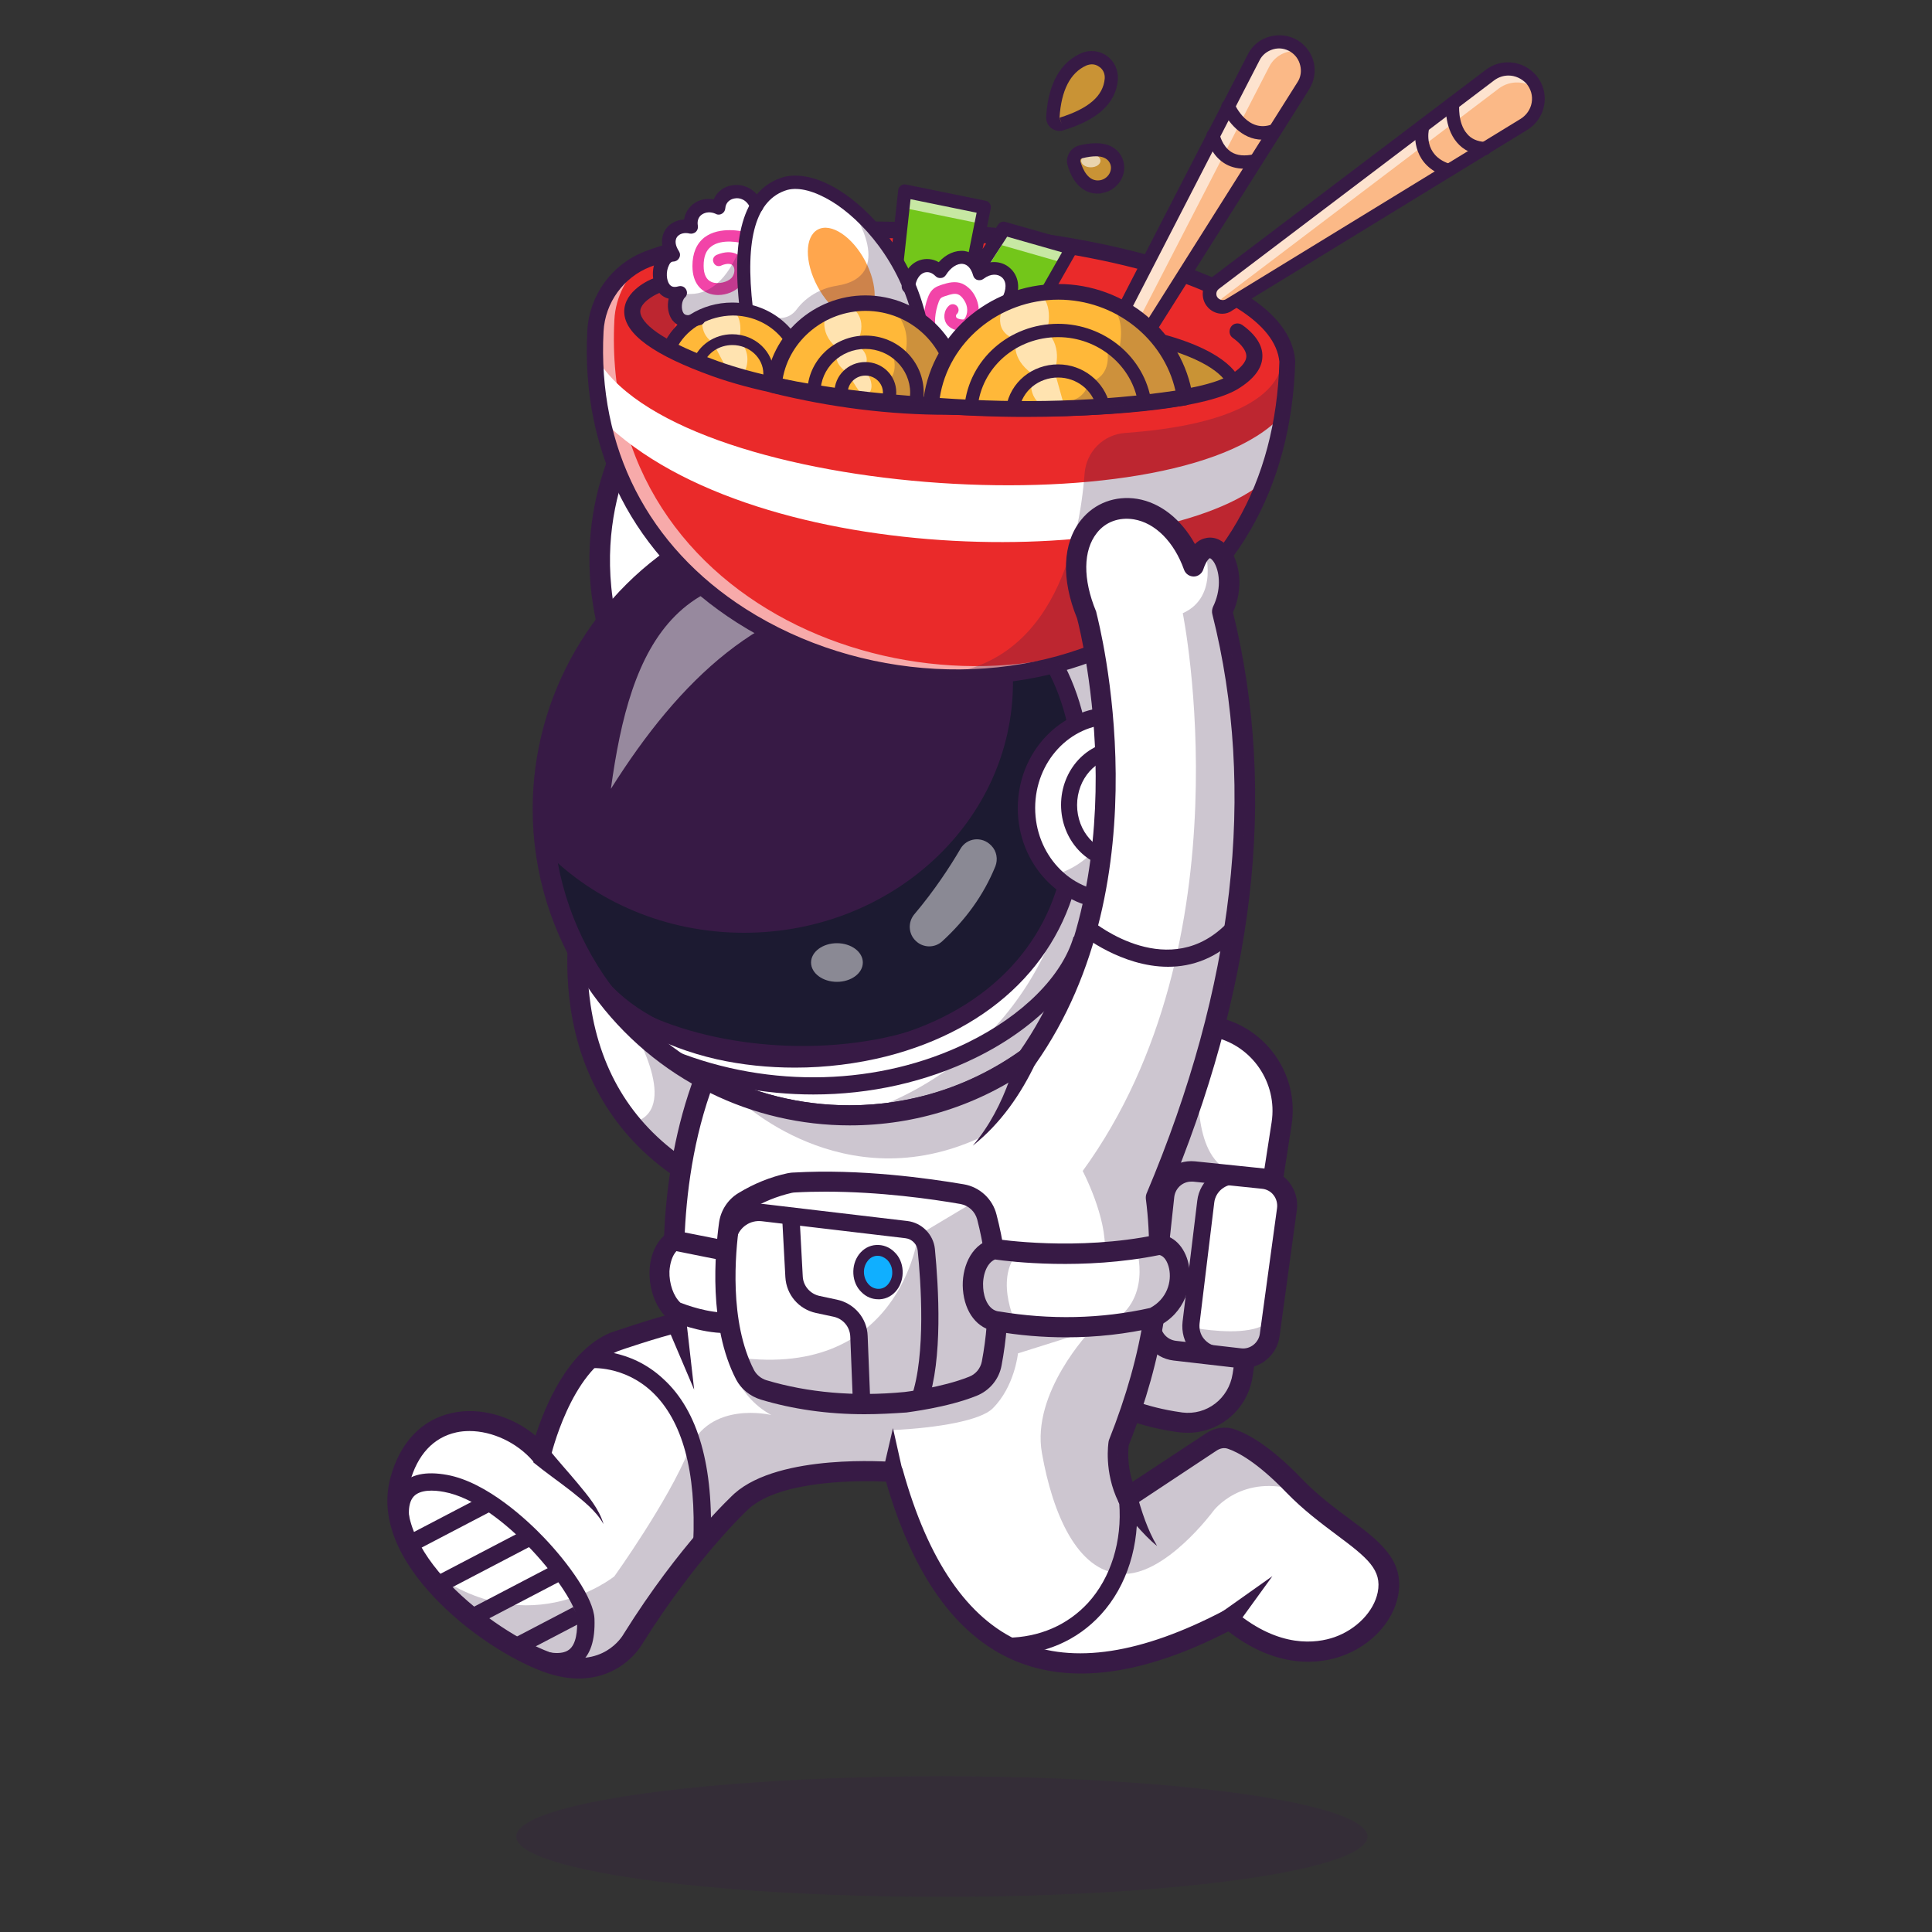 <?xml version="1.0" encoding="utf-8"?>
<!-- Generator: Adobe Illustrator 25.0.0, SVG Export Plug-In . SVG Version: 6.00 Build 0)  -->
<svg version="1.1" id="Layer_1" xmlns="http://www.w3.org/2000/svg" xmlns:xlink="http://www.w3.org/1999/xlink" x="0px" y="0px"
	 viewBox="0 0 1000 1000" style="enable-background:new 0 0 1000 1000;" xml:space="preserve">
<rect x="0" y="0" width="1000" height="1000" fill="#333333" stroke="none"/>
<style type="text/css">
	.st0{fill:#FFFFFF;}
	.st1{fill:#371A45;}
	.st2{opacity:0.25;}
	.st3{opacity:0.7;}
	.st4{fill:#111A28;}
	.st5{opacity:0.5;}
	.st6{fill:#F8F8F8;}
	.st7{fill:#EA2A2A;}
	.st8{opacity:0.6;}
	.st9{fill:#C99335;}
	.st10{fill:#73C61A;}
	.st11{fill:#FBB987;}
	.st12{fill:#F244A8;}
	.st13{fill:#FFB839;}
	.st14{fill:#FFA64D;}
	.st15{fill:#10AFFF;}
</style>
<g>
	<g>
		<path class="st0" d="M330.5,217.5c0,0-37.4,52.4-10.4,125c26.9,72.5-18.7,127.9-18.7,127.9s-20.2,88.8,53.4,136s69.8-132.7,65-161
			s-56.2-185.2-56.2-185.2"/>
	</g>
	<g>
		<path class="st1" d="M377.2,619.5c-7.8,0-16.2-2.9-25.3-8.8c-31.4-20.2-51.1-51.1-56.6-89.3c-4.2-28.8,0.8-51.2,1-52.2
			c0.2-0.8,0.6-1.6,1.1-2.2c0.4-0.6,43.3-54,17.8-122.7c-27.5-74.3,9.6-127.6,11.1-129.9l8.6,6.1l-4.2-3l4.2,3
			c-0.3,0.4-35.4,51.2-9.9,120.2c14.4,38.9,8.4,73,0.8,94.6c-7.1,20.1-16.7,33.5-19.5,37.2c-0.9,4.7-4.1,24.2-0.6,47.7
			c5.3,35.5,22.8,63,52,81.8c12.3,7.9,22.2,9.1,30.4,3.8c32-21.1,30.7-135,26.5-159.4c-4.7-27.4-55.4-182.8-56-184.5l10-3.2
			c2.1,6.4,51.7,157.7,56.3,185.9c3.9,22.8,8,144.1-31.1,169.8C388.7,617.8,383.2,619.5,377.2,619.5z"/>
	</g>
	<g>
		<g>
			<path class="st0" d="M598,418.7c0,87.5-71,158.5-158.5,158.5c-54.7,0-102.7-27.7-131.3-69.6c-17.2-25.3-27.2-56-27.2-88.9
				c0-59.3,32.5-111,80.6-138.2c23-13,49.5-20.4,77.9-20.4C527.1,260.2,598,331.2,598,418.7z"/>
		</g>
		<g class="st2">
			<path class="st1" d="M598,418.7c0,86.8-69.8,157.3-156.2,158.5c66.2-19.1,114.5-80.1,114.5-152.4c0-87.5-71-158.5-158.5-158.5
				c-0.8,0-1.4,0-2.2,0c13.9-4,28.7-6.1,43.9-6.1C527.1,260.2,598,331.2,598,418.7z"/>
		</g>
		<g>
			<path class="st1" d="M555,445.4c-19.4,118-190.5,125.1-246.8,62.2c-17.2-25.3-27.2-56-27.2-88.9c0-59.3,32.5-111,80.6-138.2
				C461.1,257.7,587,307.1,555,445.4z"/>
		</g>
		<g class="st3">
			<path class="st4" d="M555,445.4c-19.4,118-195.6,112.4-246.8,62.2c-13.3-19.5-22.3-42.2-25.7-66.8c25.4,25.8,62,42,102.6,42
				c76.9,0,139.2-58,139.2-129.5c0-15.9-3.1-31-8.7-45C550.6,335.9,569.9,381,555,445.4z"/>
		</g>
		<g>
			<path class="st1" d="M411.5,552.6c-13.8,0-27.4-1.4-40.4-4.3c-29-6.6-52.7-20-66.5-37.9l7.1-5.6c25.9,33.3,88.2,47.7,144.8,33.2
				c52.2-13.2,86.5-47.3,94.1-93.4c0-0.1,0-0.2,0-0.2c11.8-51,2.2-93.5-27.4-123.3C487.6,285.5,423.1,271,362.6,285l-2-8.8
				c30.2-7,61.8-7.3,91.3-1.1c31.4,6.6,58.2,20.3,77.6,39.7c22.3,22.3,45.5,63.2,29.9,131.5c-8.2,49.7-45,86.3-100.7,100.5
				C443.5,550.6,427.5,552.6,411.5,552.6z"/>
		</g>
		<g>
			<path class="st1" d="M439.5,582.5c-54.4,0-105.1-26.9-135.6-72c-18.4-27.1-28.2-58.9-28.2-91.8c0-59,32-113.6,83.3-142.7
				c24.4-13.8,52.2-21.1,80.4-21.1c90.3,0,163.7,73.4,163.7,163.7S529.8,582.5,439.5,582.5z M439.5,265.4
				c-26.4,0-52.4,6.8-75.3,19.8c-48.1,27.2-78,78.3-78,133.5c0,30.9,9.1,60.5,26.3,86c28.7,42.2,76.1,67.4,127,67.4
				c84.5,0,153.3-68.8,153.3-153.3S524.1,265.4,439.5,265.4z"/>
		</g>
		<g>
			<path class="st1" d="M421,566.5c-25.4,0-51-4.8-75-14.3l3.3-8.3c49.2,19.7,106,18.1,151.6-4.3c28.4-13.9,48.9-34.4,54.8-54.8
				l8.7,2.4c-6.6,22.8-28.8,45.3-59.4,60.3C479.3,560.1,450.3,566.5,421,566.5z"/>
		</g>
		<g class="st5">
			<path class="st6" d="M316.2,408.3c10-73.1,33.1-132,137.6-101.7C394.7,310.9,351.9,351.5,316.2,408.3z"/>
		</g>
		<g class="st5">
			<path class="st6" d="M497.1,439.4c-5.2,8.9-13.4,21.5-23.9,33.9c-3.3,4-3.1,10,0.8,13.7l0,0c3.8,3.7,9.8,3.8,13.7,0.2
				c12-11,21.4-23.8,27.5-38.8c1.4-3.6,0.7-7.8-2-10.6l-0.2-0.2C508.3,432.7,500.4,433.6,497.1,439.4z"/>
		</g>
		<g class="st5">
			<ellipse class="st6" cx="433.2" cy="498.2" rx="13.4" ry="10"/>
		</g>
		<g>
			<ellipse class="st0" cx="576" cy="418.2" rx="44.8" ry="47.9"/>
		</g>
		<g class="st2">
			<path class="st1" d="M620.7,418.3c0,26.4-20,47.9-44.7,47.9c-12,0-22.8-5-30.9-13.2c19.7-5,34.3-24,34.3-46.5
				c0-13.7-5.3-26-13.9-34.7c3.3-0.9,6.8-1.3,10.3-1.3C600.7,370.4,620.7,391.7,620.7,418.3z"/>
		</g>
		<g>
			<path class="st1" d="M576,470.6c-27.1,0-49.2-23.4-49.2-52.3c0-28.9,22.1-52.3,49.2-52.3c27.1,0,49.2,23.4,49.2,52.3
				C625.3,447.2,603.1,470.6,576,470.6z M576,374.9c-22.2,0-40.2,19.4-40.2,43.3c0,23.9,18,43.3,40.2,43.3
				c22.2,0,40.2-19.4,40.2-43.3C616.3,394.3,598.1,374.9,576,374.9z"/>
		</g>
		<g>
			<path class="st1" d="M579.5,449.5c-16.7,0-30.3-14.8-30.3-32.9c0-18.1,13.6-32.9,30.3-32.9c16.7,0,30.3,14.8,30.3,32.9
				C609.8,434.7,596.3,449.5,579.5,449.5z M579.5,392c-12.1,0-22,11.1-22,24.7c0,13.6,9.9,24.7,22,24.7s22-11.1,22-24.7
				C601.6,403,591.7,392,579.5,392z"/>
		</g>
	</g>
	<g>
		<path class="st7" d="M666.2,187c-3.2,121.2-99.6,171.5-191.7,162.4l0,0c-88-8.7-171.9-71.4-166.3-178.2
			c0.9-16.6,11.3-31.1,26.9-37.1c78.5-30.5,296.9-15.1,327.7,41.4C664.7,179.4,665.9,183.1,666.2,187z"/>
	</g>
	<g class="st8">
		<path class="st0" d="M594.1,323.6c-107,67.3-294.2,5.4-286-152.2c0.9-16.2,11-30.7,26.1-36.8c-9.4,7.4-15.6,18.7-16.2,31
			C310.1,318.7,486,381.3,594.1,323.6z"/>
	</g>
	<g>
		<path class="st0" d="M308,183.7c38.3,73.1,299.6,91.6,355.2,31.7l-8.1,33.1c-53.3,46.4-263.5,47.7-343.3-31"/>
	</g>
	<g>
		<path class="st9" d="M638.4,197.9c0,0-3-12.7-38.1-21.9c7.4,9.2,13,18.9,14.7,29.3L638.4,197.9z"/>
	</g>
	<g>
		<path class="st1" d="M495.6,354.6c-4.1,0-8.3-0.1-12.6-0.3c-36.8-2.1-72-13.2-101.5-32c-53.3-34-80.9-87.6-77.5-151.2
			c1-18.2,12.6-34.2,29.4-40.8c33.1-12.9,93.2-18.3,157-14.4c66.4,4.1,124,17.8,154,36.4c16.1,10,24.9,21.5,26,34.3
			c0,0.1,0,0.3,0,0.4c-1.8,66.1-31.8,118-84.4,146C559.4,347.3,528.3,354.6,495.6,354.6z M450.3,123.2c-45.8,0-88.1,5-113.7,14.9
			c-13.9,5.4-23.4,18.6-24.2,33.4c-3.2,60.4,23,111.4,73.6,143.7c58.8,37.4,137.5,41.7,196.2,10.6c49.9-26.5,78.3-75.8,80-138.6
			c-1-9.9-8.3-19.2-22.1-27.8C601.3,135.3,521.5,123.2,450.3,123.2z"/>
	</g>
	<g>
		<polyline class="st10" points="464.1,137.4 468.4,99 509.6,107.4 501.8,146.3 519.7,118.5 554.8,128.5 537.3,159.3 		"/>
	</g>
	<g class="st8">
		<polygon class="st0" points="506.8,115.6 467.2,107.5 463.9,137.6 463,137.4 467.2,99 508.4,107.4 		"/>
	</g>
	<g class="st8">
		<polygon class="st0" points="553.7,128.4 549.5,135.8 518.5,126.9 504,149.7 501.8,149 503.2,142.5 518.5,118.5 		"/>
	</g>
	<g>
		<path class="st1" d="M537.3,162.7c-0.6,0-1.1-0.1-1.7-0.4c-1.7-1-2.2-3-1.3-4.7l15.4-27l-28.4-8.1l-16.6,25.7
			c-0.9,1.3-2.7,2-4.2,1.3s-2.4-2.2-2.1-3.9l7.1-35.5l-34.2-7l-3.8,34.5c-0.2,1.9-1.9,3.2-3.8,3c-1.9-0.2-3.2-1.9-3-3.8l4.2-38.3
			c0.1-1,0.6-1.8,1.3-2.4c0.8-0.6,1.8-0.8,2.7-0.6l41.2,8.4c1.9,0.3,3.1,2.2,2.7,4l-4.2,21l8-12.6c0.8-1.2,2.3-1.9,3.9-1.4l35.1,10
			c1,0.3,1.9,1,2.2,2c0.4,1,0.3,2.1-0.2,3l-17.6,30.9C539.6,162.1,538.5,162.7,537.3,162.7z"/>
	</g>
	<g>
		<path class="st0" d="M476.2,165.9c-34.2,14-68.4,27.9-90-6c-3.9-33.3-0.1-59,20.3-65.1C427.4,89.6,466.1,120.8,476.2,165.9z"/>
	</g>
	<g>
		<path class="st11" d="M669.8,23.8L669.8,23.8c6.9,4.3,9,13.4,4.7,20.4l-105,166.6l-10.4-6.8l89.9-174.5
			C652.8,21.9,662.5,19.2,669.8,23.8z"/>
	</g>
	<g class="st8">
		<path class="st0" d="M673.1,26.7c-6.3-1.3-13,1.7-16.1,7.7l-89.9,174.5l2.4,1.6l-0.2,0.3l-10.4-6.8l89.9-174.5
			c4-7.7,13.7-10.3,21-5.8C671.1,24.6,672.2,25.6,673.1,26.7z"/>
	</g>
	<g>
		<path class="st1" d="M568.6,213.2c-1.1,0-2.3-0.3-3.3-1l-8.1-5.2c-1.4-1-2-2.9-1.2-4.4l89.9-174.5c2.3-4.6,6.4-7.9,11.4-9.2
			c5-1.3,10.2-0.6,14.6,2.1l0,0c4.1,2.6,7,6.7,8.1,11.3c1.1,4.8,0.2,9.7-2.3,13.8L574,210.3c-0.9,1.4-2.2,2.3-3.9,2.7
			C569.5,213.2,569,213.2,568.6,213.2z M563.5,202.9l4.9,3.2L671.6,42.5c1.7-2.6,2.1-5.7,1.4-8.6c-0.7-3-2.4-5.4-5-7.1l0,0
			c-2.8-1.7-5.9-2.2-9-1.3s-5.7,2.9-7.1,5.8L563.5,202.9z"/>
	</g>
	<g>
		<path class="st1" d="M653.4,72.3c-10.9,0-18.2-9.7-20.9-15.9c-0.8-1.8,0-3.8,1.8-4.6c1.8-0.8,3.8,0.1,4.6,1.8
			c0.3,0.7,7,15.6,19.7,10.7c1.8-0.7,3.8,0.2,4.4,2c0.7,1.8-0.2,3.8-2,4.4C658.4,71.7,655.8,72.3,653.4,72.3z"/>
	</g>
	<g>
		<path class="st1" d="M644,87.3c-4,0-7.6-1-10.6-3c-7.2-4.7-8.8-13.2-8.9-13.6c-0.3-1.9,0.9-3.7,2.8-4c1.9-0.3,3.7,0.9,4,2.8
			c0,0.1,1.2,6,5.9,9.1c3.1,2,7.1,2.3,12,1.2c1.9-0.4,3.7,0.7,4.1,2.6c0.4,1.9-0.7,3.7-2.6,4.1C648.4,86.9,646.1,87.3,644,87.3z"/>
	</g>
	<g>
		<path class="st0" d="M521.5,156.3c7.6-13.8-4.4-22.2-14.4-14.8c-3.3-11.9-14.7-10.6-20.2-1.3c-6.6-6.6-15.4-2.1-16.4,7.9
			c0,0-0.7,26.9,0,27.7s12.8,20.1,22.1,17.6c9.3-2.6,26.9-18.7,28.8-20.3"/>
	</g>
	<g>
		<path class="st12" d="M482.6,175.9c-1,0-2.1-0.6-2.7-1.6c-3.2-5.7-1.8-14.6,0.4-20.4c0.4-1.1,1.1-2.7,2.3-3.9
			c1.7-1.7,3.9-2.3,5.4-2.8c2.6-0.8,6.4-1.9,10-0.4c1.6,0.7,3.1,1.8,4.4,3.2c2,2.2,3.3,4.9,3.9,7.8c0.6,3,0.2,6.2-1.1,8.9
			c-1,2.1-2.4,3.6-4.1,4.2c-1.8,0.7-3.6,0.6-4.7,0.3c-2.8-0.4-4.9-1.6-6.2-3.2c-2.2-2.9-1.8-7.3,1-9.8c1.2-1.1,3.1-1,4.2,0.3
			c1.1,1.2,1,3.1-0.3,4.2c-0.3,0.3-0.4,1.1-0.1,1.6s1.2,0.8,2.4,1c0.9,0.1,1.3,0.1,1.4,0c0.2-0.1,0.7-0.4,1-1.2
			c0.8-1.6,1-3.3,0.7-5.1s-1.2-3.4-2.4-4.9c-0.8-0.9-1.4-1.4-2.2-1.7c-1.6-0.7-3.8-0.1-6.1,0.7c-1.1,0.3-2.3,0.7-2.9,1.3
			c-0.4,0.4-0.8,1.2-1,1.8c-1.9,5-2.8,11.9-0.8,15.3c0.8,1.4,0.3,3.2-1.1,4.1C483.6,175.7,483.1,175.9,482.6,175.9z"/>
	</g>
	<g>
		<path class="st0" d="M396.5,130.2c0,0-3,28.9-3.4,29.9c-0.2,0.6-3.4,2.2-6.3,3.7c-2.6,1.3-4.9,2.3-4.9,2.3l-20.4-1.7
			c-12.3,6.3-14.4-7.6-10.1-12.9c0.1-0.2,0.3-0.4,0.4-0.6c-0.7,0.2-1.2,0.3-1.8,0.3c-1.1,0.1-2.1,0.1-3-0.1
			c-8.7-2.2-6.7-20,1.2-19.7c-6.1-9.6,1.3-16.3,9.3-14.2c-1.6-7.8,6.3-13.7,14.2-9.9c0.8-10,15.1-12.1,19.8-0.9L396.5,130.2z"/>
	</g>
	<g>
		<path class="st12" d="M371.7,152.7c-1.8,0-3.6-0.3-5.3-1c-3-1.2-8-4.6-8-14c0-6.6,2.1-11.6,6.2-14.8c8-6.1,20.3-3,20.9-2.9
			c1.6,0.4,2.6,2.1,2.1,3.7c-0.4,1.6-2.1,2.6-3.7,2.1l0,0c-0.1,0-10.1-2.6-15.8,1.8c-2.7,2-3.9,5.3-3.9,10c0,4.4,1.4,7.3,4.2,8.4
			c3.3,1.3,8.2,0,10.2-2.1c1.6-1.7,2-4.7,0.9-6.2c-1.3-1.9-4.6-1-6.3-0.2c-1.6,0.7-3.3-0.1-3.9-1.7c-0.7-1.6,0.1-3.2,1.7-3.9
			c8.7-3.6,12.6,1,13.6,2.4c2.7,4,2,10.1-1.6,13.8C380.7,150.7,376.2,152.7,371.7,152.7z"/>
	</g>
	<g>
		<path class="st13" d="M413.4,201.8c0.8-2.8,1.2-5.7,1.2-8.7c0-18.3-15.9-33.2-35.5-33.2c-14.9,0-27.5,8.6-32.9,20.7
			C365.8,190.6,388.2,197.6,413.4,201.8z"/>
	</g>
	<g class="st8">
		<path class="st0" d="M364.1,161.7c0,0-3.4,10.4,4.9,15.6l7.3,13.9c0,0,7.9,2.8,8.6,2.2c0.6-0.7,5.3-10-2.4-17.2
			c0,0,3.2-11.7-3.8-16"/>
	</g>
	<g>
		
			<ellipse transform="matrix(0.883 -0.469 0.469 0.883 -15.478 220.887)" class="st14" cx="435.5" cy="141.5" rx="14" ry="25.8"/>
	</g>
	<g>
		<path class="st1" d="M413.4,205.2c-0.2,0-0.4,0-0.6,0c-25.8-4.3-48.7-11.7-68.2-21.5c-1.7-0.8-2.3-2.8-1.6-4.4
			c6-13.8,20.1-22.7,36-22.7c21.4,0,39,16.4,39,36.7c0,3.2-0.4,6.4-1.3,9.6C416.3,204.2,415,205.2,413.4,205.2z M350.9,179
			c17.3,8.4,37.5,14.8,60,18.8c0.2-1.6,0.4-3.1,0.4-4.7c0-16.4-14.4-29.8-32.1-29.8C367.2,163.5,356.4,169.5,350.9,179z"/>
	</g>
	<g>
		<path class="st1" d="M397,201.2c-0.3,0-0.6,0-0.9-0.1c-1.4-0.4-2.2-2.1-1.7-3.4c0.4-1.4,0.7-2.9,0.7-4.3c0-8.1-7.2-14.8-16-14.8
			c-6.9,0-12.9,4-15.1,10c-0.6,1.4-2.1,2.1-3.6,1.7s-2.1-2.1-1.7-3.6c3-8.1,11.1-13.7,20.3-13.7c11.9,0,21.5,9.1,21.5,20.3
			c0,2.1-0.3,4.2-1,6.1C399.2,200.5,398.1,201.2,397,201.2z"/>
	</g>
	<g>
		<path class="st13" d="M494.8,210.5c0.4-2.3,0.6-4.8,0.6-7.2c0-25.7-21.2-46.3-47.5-46.3c-24.9,0-45.3,18.7-47.3,42.4
			C432,207.1,463.4,210.9,494.8,210.5z"/>
	</g>
	<g class="st8">
		<path class="st0" d="M427.4,163.1c0,0-4.2,9.9,7.3,18.2c0,0-5.9,4.9,4.4,12.1c0,0,3.3,6.2,6.2,9.8c2.9,3.6,9.1-1.1,3.6-10
			l-1.1-4.1c0,0,3.7-5.1-4.6-11c0,0,8.3-13.2-4.4-20.4"/>
	</g>
	<g>
		<path class="st1" d="M490.4,214.7c-30,0-60.5-3.8-90.8-11.3c-2-0.4-3.3-2.3-3.1-4.3c2.2-25.9,24.9-46.2,51.4-46.2
			c28.4,0,51.7,22.7,51.7,50.5c0,2.7-0.2,5.3-0.7,7.9c-0.3,2-2,3.4-4,3.4C493.4,214.7,491.8,214.7,490.4,214.7z M494.8,210.5
			L494.8,210.5L494.8,210.5z M405.1,196.1c28.7,6.9,57.5,10.3,86,10.2c0.1-1,0.1-2.1,0.1-3.2c0-23.3-19.4-42.2-43.3-42.2
			C426.8,161,408.6,176.1,405.1,196.1z"/>
	</g>
	<g>
		<path class="st1" d="M473.9,212.7c-0.2,0-0.6,0-0.9-0.1c-1.9-0.4-3-2.3-2.6-4.2c0.4-1.7,0.7-3.4,0.7-5.1
			c0-12.4-10.4-22.7-23.2-22.7c-12.8,0-23.2,10.1-23.2,22.5c0,1.9-1.6,3.4-3.4,3.4s-3.4-1.6-3.4-3.4c0-16.2,13.6-29.4,30.1-29.4
			c16.7,0,30.1,13.2,30.1,29.5c0,2.3-0.2,4.7-0.8,6.8C476.9,211.6,475.4,212.7,473.9,212.7z"/>
	</g>
	<g>
		<path class="st1" d="M459.4,211.5c-0.4,0-0.9-0.1-1.3-0.3c-1.8-0.8-2.6-2.8-1.8-4.6c0.4-1.1,0.7-2.2,0.7-3.4
			c0-4.9-4.1-8.8-9.1-8.8c-5,0-9.1,4-9.1,8.8c0,0.4,0,1,0.1,1.4c0.3,1.9-0.9,3.7-2.8,4c-1.9,0.3-3.7-0.9-4-2.8
			c-0.1-0.9-0.2-1.8-0.2-2.7c0-8.7,7.1-15.7,16-15.7c8.9,0,16,7,16,15.7c0,2.1-0.4,4.2-1.3,6.1C462,210.7,460.7,211.5,459.4,211.5z"
			/>
	</g>
	<g>
		<path class="st1" d="M532.3,215.6c-57.9,0-124-6.7-163.3-20.8c-30.7-11-45.7-21.9-45.9-33.3c-0.2-11.2,13.9-17,14.6-17.2
			c2.1-0.9,4.6,0.2,5.3,2.3c0.9,2.1-0.2,4.6-2.3,5.3c-2.4,1-9.4,4.9-9.3,9.4c0.1,3.4,4.1,12.7,40.4,25.7
			c74.5,26.7,235.9,24.5,264.5,7.3c5.7-3.4,8.7-6.8,8.8-9.8c0.1-3.8-4.3-7.7-7-9.6c-1.9-1.3-2.2-3.9-0.9-5.8
			c1.3-1.9,3.9-2.2,5.8-0.9c7.1,5.1,10.7,10.8,10.4,16.6c-0.2,6-4.6,11.6-12.8,16.6C625.1,210.7,581.7,215.6,532.3,215.6z"/>
	</g>
	<g>
		<path class="st13" d="M481.7,209.8c2.8-32.9,31.2-58.8,66-58.8c33.3,0,60.9,23.8,65.5,54.7C571.3,212,527.3,213.2,481.7,209.8z"/>
	</g>
	<g class="st8">
		<path class="st0" d="M520.1,156.9c0,0-8.4,14.1,5.8,18.8c0,0-3.2,9.6,8.4,17.8c0,0-3.9,12.9,7.1,17.1c11,4.2,9.8,0.8,9.8,0.8
			l-5.4-19.3c0,0,4.7-11.9-3.9-20.4c0,0,4.2-14.7-4.4-19.8"/>
	</g>
	<g>
		<path class="st1" d="M530.7,215.8c-16.1,0-32.5-0.7-49.2-1.9c-1.1-0.1-2.1-0.6-2.8-1.4s-1.1-1.9-1-3c2.9-35.1,33.7-62.5,70.1-62.5
			c34.7,0,64.5,25,69.5,58.1c0.3,2.2-1.2,4.3-3.4,4.7C587.3,213.8,559.5,215.8,530.7,215.8z M486.4,206c42.8,3,83.8,1.8,122-3.8
			c-6.1-27.1-31.4-47.1-60.6-47.1C517.1,155.1,490.8,177.1,486.4,206z"/>
	</g>
	<g>
		<path class="st1" d="M502.6,214.2c-0.1,0-0.2,0-0.3,0c-1.9-0.2-3.3-1.9-3.1-3.8c2.3-24.3,23.2-42.8,48.5-42.8
			c24,0,44.8,17.3,48.2,40.3c0.2,1.9-1,3.7-2.9,3.9c-1.9,0.3-3.7-1-3.9-2.9c-3-19.7-20.8-34.4-41.4-34.4
			c-21.8,0-39.7,15.7-41.7,36.5C506,212.9,504.4,214.2,502.6,214.2z"/>
	</g>
	<g>
		<path class="st1" d="M524.3,214.8c-0.2,0-0.3,0-0.6,0c-1.9-0.3-3.1-2.1-2.9-4c2.1-12.9,13.4-22.2,26.9-22.2c12.8,0,24,8.9,26.7,21
			c0.4,1.9-0.8,3.7-2.7,4.1s-3.7-0.8-4.1-2.7c-2-9-10.3-15.6-19.9-15.6c-10.1,0-18.6,6.9-20.1,16.4
			C527.4,213.6,525.9,214.8,524.3,214.8z"/>
	</g>
	<g>
		<path class="st1" d="M476.2,169.4c-1.6,0-3-1.1-3.3-2.7c-6.9-31.2-27.1-53.1-42.3-62.4c-8.9-5.4-17-7.6-23.1-6
			c-16.2,4.8-22.1,24.9-17.8,61.3c0.2,1.9-1.1,3.6-3,3.8s-3.6-1.1-3.8-3c-4.7-40.4,2.8-62.9,22.8-68.8c8-2,18.1,0.3,28.5,6.8
			c16.3,10,38,33.5,45.4,66.8c0.4,1.9-0.8,3.7-2.7,4.1C476.6,169.4,476.4,169.4,476.2,169.4z"/>
	</g>
	<g>
		<path class="st1" d="M355.7,169.5c-4.4,0-6.9-2.8-7.8-3.9c-2.1-3-2.7-7.2-1.8-11c-2.6-0.7-4.2-2.1-5.1-3.3
			c-3.9-4.7-3.8-12.4-1.3-17.3c1-1.9,2.2-3.4,3.8-4.4c-1.4-4-1.1-8,1.2-11.1c2.1-3,5.7-4.7,9.4-4.9c0.4-3.1,2.1-5.9,4.7-8
			c3-2.3,6.8-3.1,10.6-2.4c1.7-3.9,5.2-6.7,9.7-7.3c5.6-0.9,12.4,1.8,15.7,9.6c0.7,1.8-0.1,3.8-1.9,4.4c-1.8,0.7-3.8-0.1-4.4-1.9
			c-1.9-4.7-5.6-5.8-8.2-5.3c-2.2,0.3-4.7,1.9-4.9,5.2c-0.1,1.1-0.7,2.1-1.7,2.7s-2.2,0.7-3.2,0.1c-2.6-1.2-5.3-1-7.3,0.4
			c-1.8,1.3-2.4,3.4-2,5.7c0.2,1.1-0.1,2.3-1,3.2c-0.9,0.8-2.1,1.1-3.2,0.9c-2.7-0.7-5.3,0-6.6,1.8c-1.2,1.8-0.9,4.4,1,7.3
			c0.7,1.1,0.8,2.4,0.1,3.6s-1.9,1.8-3.1,1.8c-1.1,0-1.8,1-2.2,2c-1.6,3.1-1.3,7.8,0.4,9.9c0.7,0.8,1.8,1.7,4.6,0.9
			c1.6-0.4,3.1,0.2,3.9,1.6s0.6,3.1-0.6,4.2c-1.8,1.7-2.1,6.1-0.7,8.1c1.3,1.8,4.1,0.9,6.2-0.2c1.7-0.9,3.8-0.2,4.7,1.4
			c0.9,1.7,0.2,3.8-1.4,4.7C360.1,168.9,357.7,169.5,355.7,169.5z"/>
	</g>
	<g>
		<path class="st1" d="M521.5,159.7c-0.6,0-1.1-0.1-1.7-0.4c-1.7-0.9-2.2-3-1.3-4.7c2.6-4.7,2.6-8.9,0-11.1c-2-1.7-5.6-2.1-9.4,0.8
			c-0.9,0.7-2.1,0.9-3.2,0.6s-1.9-1.2-2.2-2.3c-1-3.6-2.9-5.7-5.3-6c-2.9-0.4-6.4,1.9-8.7,5.6c-0.6,0.9-1.4,1.6-2.6,1.7
			s-2.1-0.2-2.9-1c-1.9-1.9-3.9-2.4-5.8-1.8c-2.6,0.9-4.3,3.8-4.8,7.6c-0.2,1.9-1.9,3.2-3.8,3.1c-1.9-0.2-3.2-1.9-3.1-3.8
			c0.7-6.4,4.2-11.6,9.3-13.3c3.2-1.1,6.8-0.8,9.9,1c3.7-4.2,8.6-6.3,13.2-5.8c4,0.6,7.3,3,9.4,7c5-2.1,10.4-1.6,14.2,1.8
			c4,3.4,6.6,10.4,1.4,19.7C523.9,159,522.7,159.7,521.5,159.7z"/>
	</g>
	<g>
		<path class="st11" d="M628.7,146.9L771.3,38.8c6.6-5,16-4,21.3,2.4l0,0c6.1,7.3,4.3,18.3-3.8,23.2l-152.6,93.4
			c-2.9,1.8-6.7,1.1-8.7-1.6l0,0C625.1,153.4,625.7,149.1,628.7,146.9z"/>
	</g>
	<g class="st8">
		<path class="st0" d="M795.6,46.7c-5.4-5-13.8-5.4-19.8-0.9L633.2,153.9c-1.6,1.1-2.4,2.8-2.6,4.6c-1.2-0.4-2.2-1.1-3.1-2.2
			c-1-1.2-1.4-2.7-1.4-4.1c0-2,0.9-4,2.7-5.3L771.4,38.7c6.6-5,16-4,21.3,2.4C794.1,42.8,795,44.7,795.6,46.7z"/>
	</g>
	<g>
		<path class="st1" d="M632.7,162.4c-3,0-6-1.3-8-3.9c-1.7-2.1-2.4-4.8-2.1-7.6c0.3-2.8,1.8-5.1,3.9-6.8L769.1,36.1
			c8.1-6.1,19.4-4.8,26,2.9c3.6,4.2,5.1,9.8,4.2,15.2c-0.9,5.4-4.1,10.2-8.9,13.1l-152.6,93.4C636.4,161.8,634.5,162.4,632.7,162.4z
			 M780.8,39.1c-2.6,0-5.1,0.8-7.3,2.4L630.8,149.6l0,0c-0.7,0.6-1.1,1.3-1.2,2.1c-0.1,0.8,0.1,1.8,0.7,2.4c1,1.2,2.8,1.6,4.2,0.8
			l152.6-93.4c3-1.9,5.1-4.9,5.7-8.4c0.6-3.6-0.4-7-2.7-9.8C787.6,40.6,784.2,39.1,780.8,39.1z M628.7,146.9L628.7,146.9
			L628.7,146.9z"/>
	</g>
	<g>
		<path class="st1" d="M768.4,80.4c-0.1,0-0.2,0-0.2,0c-6-0.4-10.8-2.7-14.2-6.8c-6.7-8-5.6-19.9-5.6-20.4c0.2-1.9,1.9-3.2,3.8-3.1
			c1.9,0.2,3.2,1.9,3.1,3.8c0,0.2-0.9,9.7,4,15.3c2.2,2.7,5.3,4,9.4,4.3c1.9,0.1,3.3,1.8,3.2,3.7C771.8,79.1,770.2,80.4,768.4,80.4z
			"/>
	</g>
	<g>
		<path class="st1" d="M748.9,91.3c-0.3,0-0.8-0.1-1.1-0.2c-15.8-5.4-16.4-19.7-14.7-26.4c0.4-1.9,2.3-2.9,4.2-2.4
			c1.9,0.4,2.9,2.3,2.4,4.2c-0.3,1.3-3,13.6,10.3,18.2c1.8,0.7,2.8,2.6,2.1,4.3C751.7,90.4,750.3,91.3,748.9,91.3z"/>
	</g>
	<g>
		<path class="st1" d="M638.4,201.4c-1.6,0-2.9-1-3.3-2.6c-0.1-0.4-4.3-11.2-35.7-19.4c-1.9-0.4-2.9-2.3-2.4-4.2s2.3-2.9,4.2-2.4
			c36.1,9.6,40.2,22.9,40.7,24.4c0.4,1.9-0.7,3.7-2.6,4.1C638.9,201.2,638.6,201.4,638.4,201.4z"/>
	</g>
	<g>
		<path class="st9" d="M575.3,41c-0.9,11.6-10.8,18.7-25.7,23.2c-2.3,0.7-4.7-1.1-4.6-3.6c0.3-5.1,1.1-9.7,2.3-13.6
			c2-6.2,5.1-10.9,9.4-14c1.3-0.9,2.7-1.8,4.1-2.3C568.2,27.6,575.8,33.2,575.3,41z"/>
	</g>
	<g>
		<path class="st9" d="M576.6,81.4c-3.1-4.2-9.2-4.8-17.3-2.8c-2.6,0.7-4.2,3.3-3.4,5.9c2.4,8.1,7.2,13.1,14,12
			C577,95.4,581,87.2,576.6,81.4z"/>
	</g>
	<g class="st8">
		<ellipse class="st0" cx="564.6" cy="83.2" rx="5" ry="3.4"/>
	</g>
	<g>
		<path class="st1" d="M548.5,67.8c-1.6,0-3.1-0.6-4.3-1.4c-1.8-1.4-2.8-3.6-2.7-5.9c1.2-21.2,10.4-29.5,18-32.9
			c4.4-2,9.6-1.4,13.4,1.3c3.9,2.8,6,7.4,5.7,12.3c-1,12.1-10.1,20.7-28.1,26.2l0,0C549.9,67.7,549.2,67.8,548.5,67.8z M565.2,33.3
			c-0.9,0-1.9,0.2-2.9,0.6c-8.3,3.7-13,12.8-13.9,27l1.1,3.3l-1-3.3c15-4.7,22.5-11.2,23.3-20.2c0.2-2.4-0.8-4.8-2.8-6.1
			C567.8,33.7,566.5,33.3,565.2,33.3z"/>
	</g>
	<g>
		<path class="st1" d="M568,100.2c-7,0-12.8-5.3-15.4-14.7c-0.7-2.1-0.3-4.3,0.8-6.3s3-3.3,5.1-3.9c10-2.4,17-1.1,20.9,4l0,0
			c2.7,3.6,3.2,8.1,1.6,12.2c-1.8,4.4-5.8,7.7-10.6,8.4C569.6,100.2,568.8,100.2,568,100.2z M567.3,80.9c-2,0-4.3,0.3-7.1,1
			c-0.4,0.1-0.8,0.4-0.9,0.7c-0.1,0.2-0.2,0.6-0.1,1c1.2,4,4.1,10.7,10.2,9.7c2.3-0.4,4.3-2,5.2-4.2c0.4-1.1,1-3.3-0.7-5.6l0,0
			C572.6,81.8,570.4,80.9,567.3,80.9z"/>
	</g>
	<g class="st2">
		<path class="st1" d="M666.2,187c-3.2,121.2-99.6,171.5-191.7,162.4c70.2,2.6,84.2-68.8,86.9-104.5c0.9-11.1,9.7-20,20.9-20.8
			c99.6-7.2,80.4-48.4,80.4-48.4l0,0C664.7,179.4,665.9,183.1,666.2,187z"/>
	</g>
	<g class="st2">
		<path class="st1" d="M341.3,146.9c0,0-20,9.1-10.8,19.1c9.3,9.9,16.3,10.6,16.3,10.6l3.9-12.8l-3.1-11.6L341.3,146.9z"/>
	</g>
	<g class="st2">
		<path class="st1" d="M573,156.9c0,0,11.4,4.4,5.6,26.9l-5.6-2.7c0,0,3.4,13.4-9.4,16.9c0,0-1.1,6-7.1,8.7c-6,2.6,20.9,4,20.9,4
			l35.5-6.8c0,0-9.4-28-20.3-35.9"/>
	</g>
	<g class="st2">
		<path class="st1" d="M460.4,158.5c0,0,13.3,9.1,7.4,27.4l-6.8-5.3c0,0,6.2,12.7-2.8,17.3l4.1,8.7l17.6,1.6c0,0,7.4-19.8,9.8-26.7
			C492.2,174.5,460.4,158.5,460.4,158.5z"/>
	</g>
	<g class="st2">
		<path class="st1" d="M441.3,109.2c0,0,23.1,33.8-8.2,38.7c-8.2,1.3-15.8,5.6-20.8,12.3c-2.8,3.7-7.6,6.1-15.8,3l11.6,9.7
			c0,0,23.3-28.8,66.4-9.7C468.6,141.8,458,123.6,441.3,109.2z"/>
	</g>
	<g class="st2">
		<path class="st1" d="M350,151.4c-1.1,0.1-2.1,0.1-3-0.1C348,151.1,348.9,151.3,350,151.4z"/>
	</g>
	<g class="st2">
		<path class="st1" d="M384.8,138.7c0,0,0.7,15.3,1.3,21.9c-2.3-0.4-4.7-0.7-7.1-0.7c-6.4,0-12.6,1.6-17.8,4.4l-0.1,0.1
			c-12.2,6.2-14.3-7.7-9.9-12.9c0.4,0.1,0.9,0.1,1.3,0.2c26,5.2,33.7-33.7,34.1-36L384.8,138.7z"/>
	</g>
	<g>
		<path class="st0" d="M663.4,581.6l-4.7,30l-11.9,76.8l-2.2,14.6l-1.3,8.9c-2.3,15.3-16.4,26.2-32,24.3c-0.2,0-0.4,0-0.6-0.1
			c-20.1-2.8-33.1-9.3-33.1-9.3l18.3-177.1l2.6-24.8l30.5,6.7C651.9,536.5,666.9,558.5,663.4,581.6z"/>
	</g>
	<g>
		<path class="st1" d="M614.8,741.6c-1.3,0-2.8-0.1-4.2-0.2l-0.7-0.1c-20.8-2.8-34.2-9.6-34.8-9.8l4.8-9.3c0.1,0,12.6,6.2,31.4,8.8
			l0.6,0.1c12.7,1.6,24.1-7.2,26.1-20l20.2-130.3c3.1-20.3-10.1-39.7-30.2-44.1l-30.5-6.7l2.2-10.2l30.5,6.7
			c25.5,5.6,42.4,30.1,38.3,55.9l-20.2,130.3C645.7,729.5,631.4,741.6,614.8,741.6z"/>
	</g>
	<g>
		<path class="st0" d="M666.1,625.9l-7.6,55.3l-1.3,9.6c-0.9,6.7-6.3,11.6-12.8,12.1c-0.9,0.1-1.8,0-2.8,0l-33.8-3.9
			c-7.7-0.9-13.2-7.8-12.3-15.4l7-64.8c0.9-7.7,7.7-13.2,15.3-12.4l16.6,1.7l19.1,2c1.8,0.2,3.6,0.7,5,1.4
			C663.8,614.1,667,619.8,666.1,625.9z"/>
	</g>
	<g class="st2">
		<path class="st1" d="M658.6,681.2l-1.3,9.6c-0.9,6.7-6.3,11.6-12.8,12.1l-1.3,8.9c-2.3,15.3-16.4,26.2-32,24.3
			c-0.2,0-0.4,0-0.6-0.1c-20.1-2.8-33.1-9.3-33.1-9.3l18.3-177.1l24.8,8.6c0,0-4.1,39.4,16,48l-2.2,1.8l-6,4.9l-9.3,49.9l-2.7,24.2
			c0,0,17.7,3.6,30.3,1.3C652.4,687.3,656.9,685.2,658.6,681.2L658.6,681.2z"/>
	</g>
	<g>
		<path class="st1" d="M643.4,708.2c-0.8,0-1.4,0-2.2-0.1l-33.8-3.9c-10.4-1.2-18.1-10.8-17-21.2l7-64.8
			c1.1-10.6,10.6-18.1,21.1-17.1l35.7,3.7c5.2,0.6,9.9,3.1,13.1,7.2c3.2,4.1,4.7,9.3,3.9,14.6l-8.9,65
			C661.1,701.1,652.8,708.2,643.4,708.2z M616.6,611.6c-4.4,0-8.2,3.3-8.8,7.9l-7,64.8c-0.6,4.8,3,9.1,7.8,9.7l33.8,3.9
			c4.7,0.6,9.1-2.9,9.7-7.6l8.9-65c0.3-2.3-0.3-4.8-1.8-6.7c-1.4-1.9-3.7-3.1-6-3.3l-35.7-3.7l0,0
			C617.3,611.6,616.9,611.6,616.6,611.6z"/>
	</g>
	<g>
		<path class="st1" d="M631.6,706.2l-2.2-0.2c-5.2-0.6-9.9-3.2-13.2-7.3c-3.3-4.1-4.7-9.3-4.1-14.6l7.6-62.6
			c1.2-10.6,10.9-18.3,21.5-17.2l8.8,0.9L649,614l-8.8-0.9c-5.8-0.6-11,3.6-11.7,9.3l-7.6,62.6c-0.3,2.9,0.4,5.7,2.2,7.9
			c1.8,2.2,4.3,3.7,7.2,4l2.2,0.2L631.6,706.2z"/>
	</g>
	<g>
		<path class="st0" d="M718.1,825.3c-4.8,23.4-42.1,46.2-82.2,13c-91.8,48.3-147.6,18.6-173.8-76.3c0,0,0,0-0.1,0
			c-2.7-0.2-56.6-4-78.2,15c0,0-27.5,25.1-56.6,71.8c0,0-12,22.1-41.9,12.3c-19.8-6.4-52.5-27.8-69.1-53.5
			c-8.4-13.1-12.8-27.4-9-41.5c11.2-41.5,54.2-35.5,72.5-13.1c0,0,10.8-47.1,38.1-58.6c0,0,20-6.9,32.4-9.9c0,0-8.9-65.3,14.2-126.2
			c22.3,12,47.9,18.9,75.1,18.9c34.2,0,65.9-10.9,91.8-29.2c67.1-95,31.5-227.5,31-229.6l0,0c-23.9-58.2,37-76.6,55.4-25.3
			c1.6-4.7,3.6-7.3,5.6-8.7c8.3-5,18.3,13.8,9.1,32.1C656.5,412,643,513.4,598,619.7c1,8.2,1.7,16.3,1.7,24.4
			c0.2,12.7-0.8,25.2-2.8,37.8c-3.3,21.8-9.7,43.4-18.2,65c0,0-2.2,13.9,4.7,28l43.5-28.8c3-2,6.9-2.6,10.3-1.3
			c6.2,2.2,17,8.1,32,23.8c1,1.1,2.1,2.1,3.1,3.1C696.8,795.5,722.7,802.8,718.1,825.3z"/>
	</g>
	<g>
		<path class="st1" d="M299.6,868.8c-4.9,0-10.1-0.8-16-2.7c-14.7-4.8-37.9-18.1-56.5-36.9c-15.2-15.3-31.9-39-25-64.4
			c4.9-18.2,16.3-30.2,32.1-33.5c14.4-3.1,30.9,1.7,43,11.8c4.8-14.9,16.6-44.1,38.8-53.3c0.1,0,0.2-0.1,0.3-0.1
			c0.8-0.2,16.1-5.6,28.4-8.9c-1.6-16.2-5-71.3,15-124.2c0.6-1.4,1.7-2.6,3.1-3c1.4-0.6,3-0.4,4.3,0.3c22.1,12,47.2,18.2,72.6,18.2
			c31.8,0,62.2-9.6,88-27.8c63.1-90.3,32.1-215.4,29.8-224.2c-8.3-20.3-7.6-38.9,2-50.9c7-8.8,17.8-12.8,29.1-11
			c12.1,2,22.8,10.6,29.9,23.4c2.1-2.1,4.3-2.9,6.2-3.2c4.3-0.7,8.7,1.4,11.8,5.8c5,6.8,7.4,19.8,1.7,32.8
			c11.6,47,14.4,96.7,8.4,147.7c-5.9,49.7-20.3,102.1-42.9,155.8c4.9,40.2-1.4,82-19.5,127.7c-0.2,2-0.9,9.9,2,18.8l38.2-25.2
			c4.4-2.9,10-3.7,14.9-1.9c6.9,2.4,18.4,8.8,34.1,25.1c8.3,8.7,17.2,15.3,25,21.1c15.6,11.6,28.9,21.5,25.2,40.1l0,0
			c-2.8,13.6-14.2,25.7-29.2,31c-11,3.9-33,7.1-58.6-12.8c-44.2,22.7-81.6,27.7-111.2,14.9c-29.8-12.9-52-44-66-92.4
			c-12.4-0.6-53.8-1.2-70.9,13.9c-0.2,0.2-27.2,25.1-55.5,70.5C327.8,858.4,317,868.8,299.6,868.8z M243,740.7
			c-2.3,0-4.6,0.2-6.8,0.7c-11.9,2.6-20.2,11.6-24.1,26c-10.3,38.4,48.4,80.1,74.8,88.6c25.2,8.2,35.2-9.2,35.7-9.9
			c0-0.1,0.1-0.2,0.1-0.2c29.2-46.8,56.4-71.9,57.5-72.9c23.5-20.8,79.9-16.4,82.3-16.3c2.2,0.2,4,1.7,4.7,3.8
			c13.1,47.3,33.7,77.3,61.1,89.2c27.2,11.8,62.6,6.3,105.3-16.1c1.9-1,4.1-0.8,5.8,0.6c23,19.1,42,16.4,51.3,13.2
			c11.4-4,20.4-13.3,22.4-23.2c2.3-11.6-5.2-17.8-21.2-29.7c-8.1-6.1-17.3-12.9-26.3-22.2c-15-15.6-25.2-20.8-30-22.4
			c-1.9-0.7-3.9-0.3-5.7,0.8l-43.5,28.8c-1.2,0.9-2.8,1.1-4.2,0.7c-1.4-0.4-2.7-1.4-3.3-2.8c-7.6-15.6-5.2-30.5-5.1-31.2
			c0-0.3,0.2-0.8,0.3-1.1c17.8-44.8,24-85.5,19-124.5c-0.1-0.9,0-1.9,0.3-2.7c45.5-107.7,57.1-208.7,34.1-300
			c-0.3-1.2-0.2-2.4,0.3-3.7c4.3-8.7,3.6-17.4,1-22.4c-1.2-2.3-2.4-2.9-2.6-2.9c-0.3,0.1-1.9,1.3-3.4,5.9c-0.7,2.1-2.7,3.6-4.9,3.6
			c-2.2,0-4.2-1.3-5-3.4c-5.2-14.6-15-24.4-26.1-26.2c-7.6-1.2-14.6,1.3-19.1,7.1c-7.1,9-7.3,23.8-0.4,40.5c0.1,0.2,0.2,0.6,0.2,0.8
			l0,0c1.4,5.7,35.8,138.3-31.8,233.9c-0.3,0.4-0.8,0.9-1.2,1.2c-27.8,19.8-60.5,30.2-94.7,30.2c-25.1,0-49.9-5.8-72.2-16.8
			c-19.9,57.3-12,117.5-11.9,118.1c0.3,2.7-1.3,5.2-4,5.8c-11.6,2.8-29.9,9-31.8,9.7c-24.5,10.4-34.8,54.4-34.9,54.9
			c-0.4,2-2,3.4-3.9,3.9s-4-0.2-5.2-1.8C267.7,746.7,254.8,740.7,243,740.7z"/>
	</g>
	<g>
		<path class="st0" d="M376,647.6l-27.3-5.4c-10.7,7.4-8.9,29,0.9,36.9c0,0,14.4,6.3,27.8,5.8"/>
	</g>
	<g>
		<path class="st1" d="M375.8,690c-13.8,0-27.7-6-28.3-6.2c-0.4-0.2-0.8-0.4-1.2-0.7c-6.4-5.2-10.4-15.1-10.1-25.2
			c0.3-8.7,3.8-16,9.6-20c1.1-0.8,2.7-1.1,4-0.9l27.3,5.4l-2.1,10.2l-24.9-5c-2.1,2.3-3.3,6-3.6,10.4c-0.2,6.4,2.1,13,5.7,16.3
			c2.9,1.1,14.4,5.4,24.8,5.1l0.4,10.4C377,690,376.3,690,375.8,690z"/>
	</g>
	<g>
		<path class="st0" d="M377.5,633.4c-2.2,15.3-5.4,51.9,8.2,78.1c2,3.8,5.4,6.7,9.6,7.9c22.2,6.7,46.8,8.8,73.5,6.2
			c0,0,20.1-2.3,34.9-8.2c5-2,8.8-6.4,9.8-11.8c4.4-23.8,4.4-48.9-2.4-75.9c-1.6-6.1-6.6-10.8-12.8-11.8c-16.9-2.9-52.7-8-86.8-6.1
			c-0.9,0-1.8,0.2-2.7,0.3c-8.7,2-16.7,5.3-23.9,9.8C380.9,624.6,378.2,628.8,377.5,633.4z"/>
	</g>
	<g>
		
			<ellipse transform="matrix(0.997 -7.219859e-02 7.219859e-02 0.997 -46.361 34.535)" class="st15" cx="454.5" cy="658.6" rx="10.1" ry="11.3"/>
	</g>
	<g>
		<path class="st1" d="M447.5,732c-19.2,0-37.2-2.6-53.8-7.6c-5.4-1.7-10.1-5.4-12.7-10.4c-14.4-27.8-10.9-66.1-8.8-81.3
			c0.9-6.3,4.6-11.9,9.9-15.1c8-4.9,16.6-8.4,25.4-10.3c1.1-0.2,2.2-0.4,3.4-0.4c34.2-2,69.8,3,88,6.1c8.2,1.4,14.9,7.6,16.9,15.7
			c6.8,26.1,7.6,51.7,2.6,78.1c-1.3,7.1-6.2,13-13,15.7c-15.2,6.1-35.3,8.4-36.2,8.6C462,731.6,454.6,732,447.5,732z M427.4,616.8
			c-5.2,0-10.4,0.1-15.7,0.4c-0.7,0-1.2,0.1-1.8,0.2c-7.9,1.8-15.1,4.8-22.3,9.1c-2.7,1.7-4.6,4.4-5,7.7l0,0
			c-2,14.2-5.3,49.9,7.7,75c1.3,2.4,3.7,4.4,6.4,5.2c21.4,6.4,45.5,8.6,71.5,6.1c0.1,0,19.4-2.3,33.4-7.9c3.4-1.3,5.9-4.3,6.6-7.9
			c4.7-25,3.9-49-2.4-73.5c-1.1-4.1-4.4-7.2-8.6-8C482.4,620.6,455.4,616.8,427.4,616.8z"/>
	</g>
	<g>
		<path class="st1" d="M480.1,726.2l-8.4-3c7.7-21.9,4.9-60.3,3.3-75.9c-0.3-3.3-3-6-6.3-6.4l-74.4-8.8c-6-0.7-11.4,3-13.1,8.8
			l-8.7-2.4c2.8-10.1,12.4-16.6,22.8-15.3l74.4,8.8c7.4,0.9,13.4,6.9,14.2,14.4C485.8,666.4,488.1,703.4,480.1,726.2z"/>
	</g>
	<g>
		<path class="st1" d="M441.5,727l-1.4-35.2c-0.2-5.1-3.8-9.3-8.8-10.3l-8.9-1.9c-8.9-1.9-15.4-9.4-15.9-18.6l-1.6-29.7l9-0.4
			l1.6,29.7c0.2,5,3.9,9.2,8.8,10.2l8.9,1.9c9,1.9,15.6,9.6,15.9,18.8l1.4,35.2L441.5,727z"/>
	</g>
	<g>
		<path class="st1" d="M454.6,672.5c-3.2,0-6.2-1.2-8.6-3.6c-2.6-2.4-4.1-5.9-4.3-9.6c-0.2-3.7,0.8-7.2,2.9-10
			c2.2-2.9,5.3-4.7,8.9-4.9c3.4-0.2,6.8,1,9.4,3.6c2.6,2.4,4.1,5.9,4.3,9.6c0.2,3.7-0.8,7.2-2.9,10c-2.2,2.9-5.3,4.7-8.9,4.9
			C455.2,672.5,455,672.5,454.6,672.5z M454.3,650c-0.1,0-0.3,0-0.4,0c-1.9,0.1-3.7,1.1-4.9,2.8c-1.3,1.7-2,4-1.8,6.3s1.1,4.4,2.7,6
			c1.4,1.4,3.3,2.1,5.2,2c1.9-0.1,3.7-1.1,4.9-2.8c1.3-1.7,2-4,1.8-6.3l0,0c-0.1-2.3-1.1-4.4-2.7-6C457.7,650.8,456.1,650,454.3,650
			z"/>
	</g>
	<g>
		<path class="st0" d="M597,682.1L597,682.1c-8,1.8-16,3.1-24.1,3.9c-18.8,1.9-37.8,1.2-56.8-2c-16.3-2-16.9-33.3-1.8-37.4
			c7.4,1.1,30.4,3.7,57.2,1.7c5.3-0.4,10.8-1,16.3-1.8h0.1c3.9-0.6,7.8-1.2,11.7-2l0,0C612.5,644.8,616.9,672.2,597,682.1z"/>
	</g>
	<g>
		<path class="st1" d="M551.9,692.2c-12.1,0-24.3-1-36.4-3.1c-9.6-1.2-16.2-9.8-17.1-21.7c-0.8-10.3,3.6-22.9,14.7-26
			c0.7-0.2,1.4-0.2,2.2-0.1c1.7,0.2,42,6.4,83.4-2.2c0.4-0.1,0.9-0.1,1.2-0.1c7.3,0.2,13.3,6.2,15.3,15.2
			c2.3,10.7-1.7,25.4-15.9,32.4c-0.3,0.2-0.8,0.3-1.2,0.4C582.9,690.5,567.5,692.2,551.9,692.2z M515,651.9c-4.6,2-6.6,8.9-6.1,14.8
			c0.3,5.1,2.7,11.4,8,12.1c0.1,0,0.1,0,0.2,0c26.3,4.4,52.7,3.9,78.2-1.8c8.8-4.7,11.3-13.7,9.8-20.5c-0.7-3.2-2.4-6.4-5-6.9
			C560.7,657.6,522.5,653,515,651.9z"/>
	</g>
	<g>
		<polygon class="st1" points="355.2,683.2 359.3,719.3 345.1,685.9 		"/>
	</g>
	<g>
		<path class="st1" d="M283.5,749.4c4.8,6.2,10.4,12.2,15.7,18.6c5.2,6.3,10.9,13,13.2,20.9c-4-7.1-10.6-12.1-16.8-17.1
			c-6.4-5-13.1-9.6-19.7-15L283.5,749.4L283.5,749.4z"/>
	</g>
	<g>
		<path class="st1" d="M588.3,773c2.6,9.3,5.6,18.8,10.6,27.2c-3.9-3.1-7.4-6.9-10.8-10.7c-3.3-4-6.4-7.9-9.3-12.2L588.3,773
			L588.3,773z"/>
	</g>
	<g>
		<path class="st1" d="M521.3,856.7l-0.1-9c16.9-0.2,31.4-6.6,42-18.1c11.8-13,17.7-31.9,16.1-51.8l9-0.7c1.8,22.4-5,43.8-18.4,58.5
			C557.5,849.2,540.7,856.4,521.3,856.7z"/>
	</g>
	<g>
		<polygon class="st1" points="632.2,834.5 658.6,815.8 639.7,841.9 		"/>
	</g>
	<g>
		<path class="st1" d="M288.4,864.5c-3.9,0-8.4-0.9-13.4-2.6l2.9-8.4c5.3,1.9,12.6,3.4,16.6,0.4c3.9-2.9,4.4-10.1,4.2-15.6
			c-0.6-12.8-38.4-60.6-68.9-66.1c-5.3-1-12.3-1.3-15.7,2.4c-3.8,4.2-2.3,12.8-1.4,15.8l-8.6,2.6c-0.2-0.7-4.6-15.3,3.3-24.3
			c4.9-5.6,13-7.3,24-5.3c20.9,3.8,42.1,24,50.2,32.5c12.7,13.3,25.7,31.4,26.1,42c0.4,11.1-2.1,19-7.8,23.1
			C296.7,863.3,292.9,864.5,288.4,864.5z"/>
	</g>
	<g>
		
			<rect x="210.6" y="784.3" transform="matrix(0.886 -0.463 0.463 0.886 -338.927 197.377)" class="st1" width="43.7" height="9"/>
	</g>
	<g>
		
			<rect x="226.6" y="803.2" transform="matrix(0.886 -0.463 0.463 0.886 -345.512 208.31)" class="st1" width="49.5" height="9"/>
	</g>
	<g>
		
			<rect x="264.6" y="839.9" transform="matrix(0.886 -0.463 0.463 0.886 -358.91 227.074)" class="st1" width="36.5" height="9"/>
	</g>
	<g>
		
			<rect x="242" y="821.3" transform="matrix(0.886 -0.463 0.463 0.886 -352.15 217.467)" class="st1" width="49.5" height="9"/>
	</g>
	<g>
		<path class="st1" d="M367.8,799.1l-9-0.3c1.7-37.2-5.6-63.5-21.2-78.3c-14.8-13.9-31.8-12.4-32.5-12.3l-1-8.9
			c0.9-0.1,21.7-2.1,39.4,14.6C361.4,730.3,369.5,759.1,367.8,799.1z"/>
	</g>
	<g>
		<path class="st1" d="M536.3,549.7c-7.8,16.6-18.4,31.9-32.8,43.3c8.6-10.1,14.7-22,19.1-34.3c1.3-4,2.8-8.2,3.7-12.2L536.3,549.7
			L536.3,549.7z"/>
	</g>
	<g>
		<path class="st1" d="M604.6,500.4c-24.2,0-44.5-16.4-44.9-16.7l5.7-6.9l-2.9,3.4l2.9-3.4c1.7,1.3,40.2,32.2,70.3,0.4l6.6,6.1
			C630.1,496.2,616.8,500.4,604.6,500.4z"/>
	</g>
	<g>
		<polygon class="st1" points="456.9,762 462.2,739.2 467.3,762 		"/>
	</g>
	<g class="st2">
		<path class="st1" d="M672.3,771.8c-29.5-9.7-44.3,10.3-44.3,10.3s-25.1,34.1-47.8,32.5c-22.7-1.4-35.4-31.2-40.9-62.5
			c-5.6-31.3,25.1-63.3,25.1-63.3c3.2-0.8,6.1-1.9,8.6-3.1c24.2-11.9,15.2-39.5,15.2-39.5h-0.1l-16.3,1.8
			c1.3-17.8-11.4-41.9-11.4-41.9c86.3-118.7,51.8-288.7,51.8-288.7c19.2-8.6,11.3-33.1,11.3-33.1c8.3-5,18.3,13.8,9.1,32.1
			c24.1,95.6,10.7,197.1-34.3,303.4c1,8.2,1.7,16.3,1.7,24.4l0,0c12.8,0.4,17.1,27.9-2.8,37.8l0,0c-3.3,21.8-9.7,43.4-18.2,65
			c0,0-2.2,13.9,4.7,28l43.5-28.8c3-2,6.9-2.6,10.3-1.3c6.2,2.2,17,8.1,32,23.8C670.2,769.9,671.3,770.8,672.3,771.8z"/>
	</g>
	<g class="st2">
		<path class="st1" d="M381.8,568.6c0,0,54.3,53.4,126,20c10-10.1,16.3-22.3,19.1-36.4C490,582.2,439.2,582.4,381.8,568.6z"/>
	</g>
	<g class="st2">
		<path class="st1" d="M560.9,689.8l-34,10.7c0,0-1.7,17.2-13.1,28.5c-6.2,6.2-28.3,10.1-51.8,11.2c0,6-0.1,15-0.1,21.9
			c-2.7-0.2-56.6-4-78.2,15c0,0-27.5,25.1-56.6,71.8c0,0-12,22.1-41.9,12.3c-19.8-6.4-52.5-27.8-69.1-53.5
			c54,46.9,101.9,8.2,101.9,8.2s28-39.1,38.5-65.2c10.6-26.1,42.7-18.3,42.7-18.3c-19-10.4-21.9-30.4-21.9-30.4
			c88.6,14.4,97.9-62.6,97.9-62.6l28.3-16.9l7.4,7.7l5.6,14.4l10.3,3.7c-12.8,14.7,0,39,0,39L560.9,689.8z"/>
	</g>
	<g class="st2">
		<ellipse class="st1" cx="487.5" cy="950.6" rx="220.3" ry="31.2"/>
	</g>
	<g class="st2">
		<path class="st1" d="M326,529.4c0,0,26.4,42.8,3.4,51.1l20.4,20.7l3.2-8.1l11.3-34.5"/>
	</g>
</g>
</svg>
